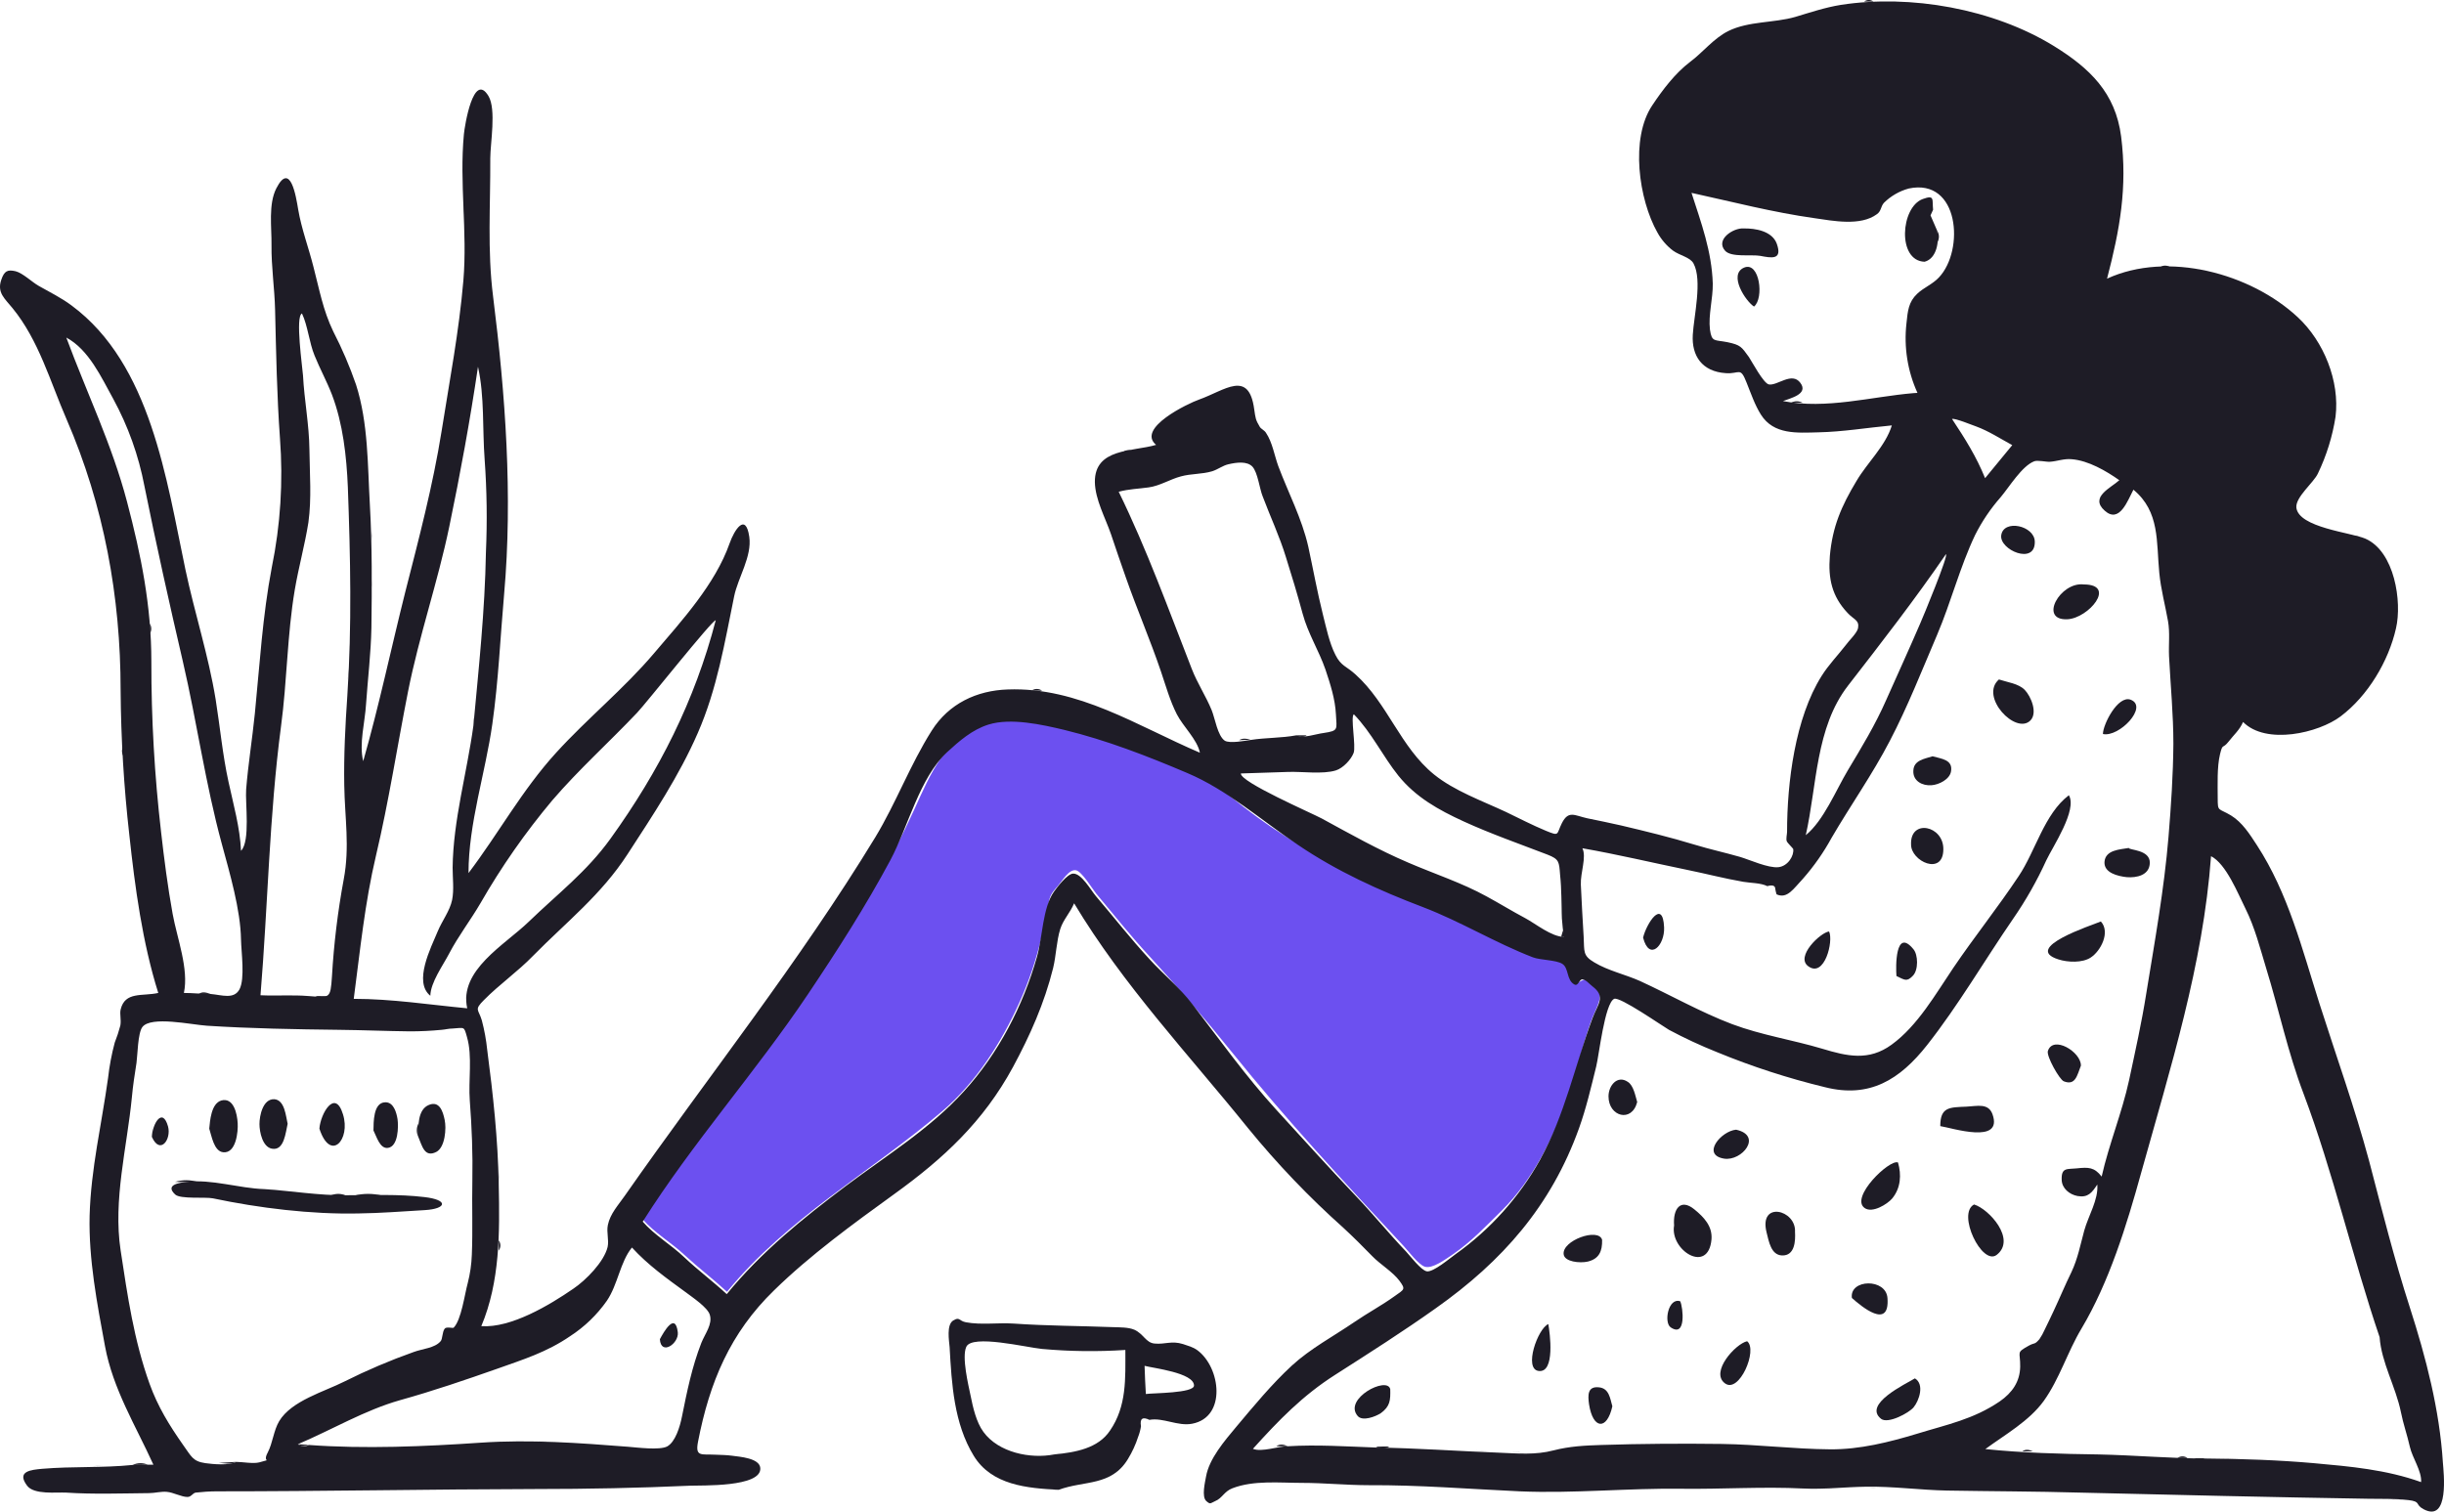 <svg width="333" height="206" viewBox="0 0 333 206" fill="none" xmlns="http://www.w3.org/2000/svg">
<g clip-path="url(#clip0)">
<path fill-rule="evenodd" clip-rule="evenodd" d="M87.571 166.174C89.141 167.989 91.48 169.35 93.26 171.026C95.145 172.771 97.169 174.307 99.054 176.052C107.292 165.965 118.601 159.787 128.375 151.445C133.017 147.466 136.438 142.091 138.916 136.576C140.185 133.758 141.178 130.825 141.883 127.815C142.232 126.454 142.546 125.093 142.755 123.732C143.035 122.056 143.105 121.917 144.221 120.625C144.71 120.067 145.653 118.427 146.595 118.601C147.398 118.741 148.864 121.184 149.353 121.777C151.761 124.674 154.135 127.641 156.683 130.398C160.592 134.657 164.152 138.81 167.782 143.313C175.182 152.527 183.21 161.183 191.274 169.839C191.867 170.467 193.263 172.352 194.136 172.631C195.183 172.945 196.893 171.654 197.94 170.956C200.488 169.211 202.478 167.082 204.642 164.953C208.866 160.764 211.763 154.9 213.683 149.316C214.834 145.965 215.602 142.51 216.789 139.159C217.278 137.763 218.43 136.053 217.836 134.866C217.662 134.517 216.58 133.54 216.196 133.47C215.742 133.4 214.974 133.993 214.834 133.958C213.334 133.54 214.171 131.969 213.264 131.131C212.775 130.643 210.192 130.712 209.424 130.468C206.597 129.491 204.084 127.676 201.431 126.559C190.296 121.952 179.057 117.484 169.458 109.98C166.98 108.025 165.304 106.559 162.337 105.303C159.335 104.046 156.334 102.895 153.262 101.778C150.574 100.775 147.836 99.913 145.059 99.195C142.057 98.427 137.764 97.485 134.727 98.462C128.793 100.382 126.874 105.268 124.535 110.399C121.359 117.379 117.484 123.941 113.296 130.363C105.198 142.684 95.424 153.749 87.571 166.174Z" fill="#6C50F0"/>
<path fill-rule="evenodd" clip-rule="evenodd" d="M265.97 57.104C266.285 56.929 268.833 57.976 269.251 58.116C270.962 58.744 272.567 59.791 274.173 60.664C272.951 62.165 271.695 63.666 270.473 65.166C269.286 62.234 267.751 59.791 265.97 57.104ZM265.133 75.533C265.552 75.567 262.026 84.084 261.607 85.026C260.106 88.517 258.536 91.937 257 95.392C255.534 98.743 253.649 101.85 251.764 104.991C250.158 107.678 248.483 111.832 246.04 113.821C247.575 107.015 247.366 99.162 251.799 93.438C256.372 87.539 260.874 81.745 265.133 75.533ZM87.571 166.49C94.412 155.67 102.964 146.107 110.084 135.496C114.064 129.563 117.938 123.525 121.324 117.207C123.767 112.6 125.268 106.038 129.038 102.513C130.713 100.977 132.459 99.441 134.692 98.743C137.729 97.801 141.953 98.743 145.024 99.476C150.749 100.872 156.334 103.036 161.744 105.34C167.224 107.644 171.901 111.832 176.858 115.148C182.163 118.743 187.923 121.361 193.891 123.629C199.092 125.619 203.7 128.481 208.866 130.47C209.878 130.854 212.007 130.819 212.845 131.343C213.787 131.901 213.403 133.577 214.52 134.17C215.044 134.449 215.184 133.437 215.602 133.472C216.091 133.507 216.51 134.065 216.964 134.414C218.849 135.845 217.697 136.823 216.964 138.812C214.555 145.304 213.229 151.901 209.843 158.044C207.01 163.14 203.074 167.54 198.324 170.923C197.591 171.447 195.288 173.401 194.415 173.262C193.647 173.157 192.111 171.133 191.588 170.574C189.214 168.096 187.05 165.408 184.676 162.93C181.011 159.091 177.486 155.147 173.926 151.273C169.807 146.77 166.142 141.639 162.442 136.823C160.732 134.589 158.533 132.809 156.648 130.749C154.1 127.992 151.761 124.99 149.318 122.128C148.585 121.256 147.363 119.022 146.211 119.057C145.408 119.092 144.012 120.942 143.593 121.535C142.057 123.734 142.057 127.678 141.289 130.4C139.405 137.067 136.019 143.594 131.342 148.725C126.699 153.855 120.765 157.485 115.285 161.604C109.351 166.072 103.732 170.609 99.019 176.368C97.135 174.623 95.11 173.122 93.225 171.342C91.48 169.667 89.141 168.305 87.571 166.49ZM175.462 197.101C174.135 197.101 171.901 197.938 170.714 197.45C174.24 193.54 177.486 190.19 181.919 187.363C186.561 184.396 191.169 181.464 195.637 178.288C204.677 171.9 211.344 164.361 215.149 153.751C216.126 151.028 216.789 148.166 217.487 145.339C217.871 143.838 218.639 136.753 219.931 136.125C220.699 135.776 226.493 139.824 227.4 140.348C229.518 141.48 231.697 142.493 233.928 143.384C238.708 145.354 243.632 146.952 248.657 148.166C254.731 149.702 258.85 147.154 262.585 142.407C266.843 136.997 270.368 130.924 274.278 125.235C276.025 122.71 277.543 120.036 278.815 117.242C279.688 115.392 283.074 110.366 281.887 108.377C278.536 110.924 277.349 115.985 275.046 119.406C272.218 123.664 269.007 127.678 266.145 131.901C263.736 135.461 261.293 139.789 257.733 142.372C254.626 144.641 251.659 143.943 248.308 142.931C244.225 141.709 240.036 141.081 236.022 139.58C231.694 137.94 227.61 135.601 223.421 133.681C221.466 132.809 219.093 132.285 217.243 131.168C215.637 130.226 215.882 129.702 215.777 127.678C215.637 125.305 215.498 122.931 215.393 120.558C215.323 118.952 216.196 116.788 215.602 115.602C220.384 116.439 225.062 117.556 229.809 118.533C232.392 119.057 234.905 119.72 237.523 120.174C238.535 120.348 239.896 120.313 240.804 120.767C241.502 120.558 241.886 120.697 241.886 121.151C241.927 121.399 241.986 121.644 242.06 121.884C243.526 122.547 244.364 121.116 245.656 119.755C247.161 118.043 248.472 116.171 249.565 114.17C252.148 109.738 255.115 105.549 257.488 100.977C259.932 96.3 261.887 91.309 263.946 86.492C265.831 82.059 267.052 77.243 269.112 72.915C270.05 71.051 271.223 69.315 272.602 67.749C273.754 66.388 275.499 63.491 277.175 62.863C277.629 62.688 278.815 62.967 279.304 62.932C280.316 62.863 281.224 62.479 282.271 62.584C284.54 62.758 286.983 64.189 288.763 65.445C287.612 66.493 284.68 67.749 286.774 69.599C288.798 71.414 289.915 68.168 290.683 66.737C294.313 69.739 293.79 73.857 294.209 78.081C294.418 80.279 295.011 82.478 295.395 84.642C295.675 86.213 295.465 87.819 295.535 89.424C295.744 93.473 296.128 97.382 296.128 101.361C296.093 105.654 295.814 109.773 295.465 114.031C294.872 121.186 293.58 128.341 292.428 135.427C291.8 139.406 290.928 143.28 290.09 147.224C289.112 151.691 287.367 155.88 286.355 160.347C285.343 159.056 284.575 159.056 282.934 159.231C281.678 159.37 280.84 159.056 280.91 160.801C280.945 161.953 281.957 162.791 283.074 163C284.505 163.244 285.029 162.546 285.762 161.429C285.936 163.489 284.54 165.688 283.981 167.712C283.458 169.632 283.109 171.516 282.236 173.366C281.364 175.146 280.631 176.926 279.793 178.707C279.409 179.509 279.025 180.347 278.606 181.185C278.404 181.649 278.158 182.093 277.873 182.511C277.175 183.314 277.28 182.93 276.442 183.384C274.627 184.396 275.29 184.151 275.255 186.246C275.22 188.305 274.173 189.806 272.463 190.992C268.868 193.436 265.307 194.134 261.223 195.39C257.419 196.542 253.405 197.554 249.356 197.519C244.399 197.484 239.547 196.856 234.591 196.786C229.146 196.717 223.631 196.752 218.185 196.926C215.951 196.996 213.857 197.101 211.693 197.659C209.18 198.322 206.736 198.078 204.154 197.973C198.639 197.764 192.914 197.345 187.469 197.275C183.56 197.135 179.406 196.856 175.462 197.101ZM32.176 199.23C31.199 199.753 29 199.544 27.988 199.404C26.242 199.16 26.068 198.462 24.951 196.926C23.066 194.238 21.495 191.691 20.378 188.584C18.249 182.651 17.377 176.612 16.434 170.4C15.387 163.524 17.307 156.368 17.97 149.527C18.11 147.957 18.354 146.421 18.598 144.85C18.738 143.908 18.773 140.767 19.401 139.964C20.588 138.428 26.068 139.65 28.197 139.789C34.201 140.173 40.239 140.278 46.243 140.348C49.454 140.383 52.666 140.522 55.842 140.557C57.308 140.557 58.704 140.488 60.17 140.348C60.659 140.313 61.147 140.173 61.636 140.173C63.312 140.069 63.207 139.824 63.626 141.325C64.394 143.943 63.8 147.259 64.01 149.981C64.289 153.611 64.428 157.276 64.359 160.906C64.289 164.257 64.428 167.607 64.289 170.993C64.243 172.301 64.055 173.6 63.73 174.867C63.312 176.368 62.858 179.893 61.811 180.94C61.706 181.045 60.798 180.766 60.589 181.08C60.24 181.534 60.31 182.511 60.031 182.79C59.228 183.733 57.587 183.802 56.365 184.256C53.144 185.399 49.997 186.739 46.941 188.27C44.184 189.666 39.716 190.888 38.04 193.68C37.272 194.971 37.168 196.647 36.47 197.973C35.667 199.474 37.272 198.706 35.318 199.299C34.48 199.509 33.049 199.23 32.176 199.23ZM324.227 182.232C324.471 185.687 326.426 189.003 327.124 192.424C327.438 194.029 327.997 195.6 328.346 197.17C328.695 198.706 329.986 200.486 329.882 201.987C325.1 200.277 320.248 199.858 315.256 199.404C310.509 198.985 305.518 198.811 300.806 198.776C296.024 198.776 290.893 198.322 285.971 198.217C280.805 198.148 275.569 198.008 270.508 197.484C273.161 195.53 276.477 193.68 278.466 190.923C280.596 187.956 281.713 184.221 283.597 181.08C287.367 174.762 289.776 166.944 291.73 159.859C295.71 145.548 300.177 131.517 301.259 116.683C303.319 117.731 304.924 121.779 305.937 123.804C307.228 126.387 307.926 129.179 308.764 131.936C310.509 137.591 311.731 143.454 313.86 149.039C317.909 159.789 320.527 171.342 324.227 182.232ZM64.498 98.918C63.626 105.305 61.741 111.797 61.671 118.254C61.671 119.685 61.88 121.256 61.601 122.652C61.287 124.153 60.24 125.479 59.647 126.91C58.704 129.179 56.296 133.821 58.634 135.706C58.669 133.891 60.345 131.587 61.182 129.982C62.439 127.573 64.114 125.409 65.476 123.071C68.314 118.126 71.585 113.443 75.249 109.075C78.844 104.886 82.998 101.152 86.803 97.138C87.954 95.951 97.135 84.363 97.519 84.538C94.656 95.532 89.805 105.096 83.172 114.31C79.926 118.813 76.017 121.779 72.038 125.619C68.757 128.795 62.509 132.215 63.661 137.416C58.495 136.927 53.398 136.125 48.198 136.125C49.07 129.528 49.699 123.071 51.234 116.579C52.98 109.214 54.132 101.64 55.597 94.241C57.098 86.667 59.647 79.337 61.217 71.763C62.718 64.538 64.045 57.313 65.127 49.983C66.034 54.032 65.72 58.5 66.034 62.618C66.337 66.823 66.395 71.042 66.209 75.253C66.069 83.246 65.231 91.03 64.498 98.918ZM42.159 61.257C42.124 57.871 41.461 54.556 41.286 51.17C41.217 50.123 40.204 43.073 41.147 42.724C41.95 44.434 42.124 46.668 42.857 48.448C43.59 50.263 44.533 51.973 45.231 53.788C46.732 57.732 47.22 62.2 47.395 66.388C47.744 75.882 47.953 85.305 47.325 94.799C47.046 98.848 46.836 102.932 46.906 107.015C46.976 111.483 47.674 115.392 46.836 119.825C46.024 124.196 45.488 128.614 45.231 133.053C45.021 136.194 44.952 135.95 41.985 135.741C39.821 135.566 37.656 135.741 35.492 135.636C36.505 123.42 36.679 111.204 38.285 99.022C39.122 92.81 39.122 86.527 40.169 80.349C40.693 77.278 41.531 74.276 42.02 71.205C42.473 67.889 42.194 64.573 42.159 61.257ZM260.7 53.578C254.94 54.067 248.832 55.812 242.933 54.66C243.91 54.276 246.458 53.718 245.307 52.182C244.155 50.612 242.165 52.601 241.013 52.392C240.28 52.252 238.71 49.285 238.291 48.657C237.278 47.261 237.174 47.017 235.359 46.633C233.613 46.284 233.229 46.668 232.985 44.922C232.741 42.933 233.404 40.699 233.369 38.64C233.229 34.242 231.798 30.403 230.472 26.284C236.057 27.506 241.537 28.937 247.261 29.739C249.705 30.089 253.509 30.856 255.743 29.181C256.337 28.762 256.232 28.169 256.686 27.645C257.628 26.714 258.794 26.041 260.071 25.691C266.983 24.225 267.681 34.102 264.19 37.802C263.318 38.745 262.096 39.198 261.223 40.036C260.037 41.153 259.932 42.374 259.757 44.085C259.393 47.315 259.911 50.584 261.258 53.544L260.7 53.578ZM176.648 100.209C174.589 100.593 172.46 100.523 170.435 100.837C169.702 100.942 167.538 101.361 166.875 100.942C165.898 100.279 165.549 97.906 165.095 96.789C164.292 94.834 163.14 93.124 162.372 91.134C159.196 83.002 156.264 74.869 152.424 67.016C153.89 66.632 155.007 66.632 156.508 66.423C158.044 66.213 159.44 65.306 160.906 64.922C162.302 64.538 163.768 64.643 165.165 64.224C165.932 63.98 166.596 63.456 167.329 63.282C168.515 63.002 169.912 62.828 170.645 63.596C171.378 64.398 171.622 66.632 172.041 67.644C173.088 70.437 174.345 73.089 175.217 75.951C176.02 78.499 176.788 81.047 177.486 83.63C178.219 86.353 179.685 88.621 180.593 91.239C181.256 93.228 181.919 95.253 182.024 97.382C182.128 99.441 182.408 99.581 180.348 99.895C179.231 100.035 177.626 100.663 176.648 100.209ZM42.089 196.926C41.853 197.048 41.589 197.102 41.324 197.084C41.059 197.065 40.805 196.975 40.588 196.821C45.196 194.867 49.699 192.179 54.516 190.818C59.018 189.561 63.416 188.061 67.779 186.525C71.305 185.268 74.481 184.291 77.692 182.092C79.649 180.821 81.344 179.186 82.684 177.276C84.185 175.077 84.499 171.97 86.105 170.016C88.269 172.389 90.817 174.204 93.4 176.089C94.272 176.752 96.436 178.183 96.716 179.195C97.1 180.487 96.087 181.708 95.564 183C94.272 186.315 93.609 189.631 92.911 193.087C92.632 194.483 92.004 196.542 90.887 197.135C89.839 197.659 86.873 197.275 85.581 197.17C78.879 196.647 72.282 196.158 65.511 196.612C57.866 197.135 49.699 197.484 42.089 196.926ZM28.686 135.461C27.464 135.461 26.277 135.322 25.056 135.322C25.754 132.041 24.113 127.818 23.52 124.537C22.857 120.872 22.368 117.102 21.949 113.403C21.053 105.687 20.61 97.925 20.623 90.157C20.623 82.583 19.227 75.672 17.307 68.377C15.247 60.559 11.827 53.544 9.034 46.004C12.106 47.645 13.816 51.449 15.422 54.346C17.452 58.068 18.888 62.084 19.68 66.248C21.286 74.206 23.066 82.199 24.916 90.157C26.836 98.429 27.988 106.806 30.222 115.008C31.304 119.022 32.77 123.943 32.839 128.062C32.874 129.772 33.398 133.367 32.63 134.833C31.862 136.229 30.256 135.601 28.686 135.461ZM212.81 125.165C212.88 126.003 212.95 126.84 213.089 127.678C211.414 127.678 209.25 125.898 207.819 125.13C206.038 124.188 204.293 123.106 202.548 122.163C199.197 120.313 195.427 119.092 191.867 117.556C187.783 115.811 184.013 113.682 180.104 111.553C178.743 110.82 168.934 106.562 169.074 105.41C171.238 105.34 173.367 105.27 175.531 105.2C177.381 105.131 180.244 105.549 182.024 104.991C183.001 104.677 184.083 103.525 184.432 102.617C184.781 101.71 183.978 97.626 184.467 97.347C186.876 99.825 188.411 103.071 190.541 105.724C192.914 108.656 195.986 110.366 199.406 111.937C203.141 113.647 207.051 115.008 210.855 116.474C212.461 117.102 212.426 117.451 212.566 119.231C212.775 121.186 212.74 123.175 212.81 125.165ZM18.075 199.648C14.026 200.067 9.837 199.823 5.753 200.172C4.252 200.312 2.193 200.486 3.694 202.476C4.636 203.732 7.673 203.348 9.034 203.418C12.699 203.662 16.609 203.523 20.308 203.488C21.076 203.488 21.949 203.244 22.717 203.313C23.625 203.383 24.707 204.011 25.544 204.011C26.068 204.011 26.242 203.488 26.661 203.418C27.611 203.308 28.567 203.249 29.523 203.244C44.114 203.244 58.495 202.964 73.05 202.929C79.996 202.929 87.082 202.79 94.028 202.476C95.494 202.406 103.801 202.72 103.592 200.067C103.487 198.706 100.765 198.532 99.752 198.392C99.019 198.287 98.252 198.287 97.519 198.252C95.564 198.148 94.691 198.601 95.11 196.472C96.681 188.375 99.473 181.673 105.477 175.844C110.364 171.063 116.263 166.77 121.812 162.756C128.549 157.904 133.994 152.843 138.008 145.444C140.347 141.116 142.302 136.718 143.489 131.936C143.907 130.226 143.942 128.271 144.466 126.596C144.885 125.305 145.792 124.432 146.351 123.106C153.053 134.275 161.918 143.664 170.051 153.751C174.015 158.611 178.357 163.151 183.036 167.328C184.397 168.585 185.689 169.876 186.98 171.202C188.062 172.319 189.773 173.331 190.68 174.553C191.553 175.74 191.343 175.705 190.017 176.647C188.272 177.904 186.317 178.951 184.537 180.172C181.675 182.127 178.568 183.768 176.02 186.106C173.263 188.654 170.854 191.586 168.446 194.448C166.84 196.368 164.746 198.811 164.327 201.219C164.187 202.022 163.699 203.976 164.362 204.57C164.92 205.058 164.885 204.884 165.583 204.57C166.526 204.186 166.805 203.243 167.922 202.825C170.819 201.708 174.345 202.092 177.381 202.092C180.418 202.092 183.455 202.406 186.492 202.406C193.403 202.371 200.174 202.929 207.086 203.244C214.416 203.558 221.85 202.79 229.18 202.894C234.591 202.964 240.176 202.58 245.725 202.86C248.588 202.999 251.415 202.65 254.207 202.615C257.872 202.545 261.607 203.069 265.307 203.139C271.381 203.244 277.349 203.244 283.423 203.418C296.547 203.732 309.567 204.046 322.691 204.256C324.436 204.291 326.356 204.221 328.101 204.43C329.951 204.64 328.974 205.024 330.231 205.687C333.756 207.537 332.953 200.696 332.849 199.334C332.395 192.109 330.545 185.024 328.346 178.183C326.251 171.691 324.541 164.885 322.796 158.218C320.841 150.958 318.328 143.978 316.024 136.753C313.686 129.388 311.766 121.71 307.507 115.183C306.53 113.682 305.518 112.076 303.982 111.134C302.237 110.087 302.167 110.68 302.167 108.76C302.167 106.945 302.062 104.537 302.481 102.792C302.865 101.221 302.795 102.164 303.668 101.047C304.366 100.139 305.134 99.511 305.623 98.394C308.764 101.57 315.92 99.895 318.921 97.626C322.621 94.834 325.449 90.122 326.461 85.62C327.299 82.025 326.286 75.149 322.272 73.403C320.318 72.566 313.197 71.903 312.883 69.18C312.743 67.749 315.256 65.76 315.815 64.538C316.993 62.087 317.805 59.477 318.223 56.789C318.817 51.938 316.618 46.528 313.092 43.247C306.67 37.244 295.36 34.172 287.088 37.977C288.833 31.31 289.88 25.551 289.008 18.605C288.24 12.637 284.714 9.286 279.863 6.285C271.59 1.189 260.316 -0.801 250.822 0.665C248.657 1.014 246.598 1.712 244.609 2.306C241.711 3.143 238.256 2.864 235.498 4.225C233.509 5.203 232.008 7.157 230.263 8.449C228.238 9.984 226.528 12.253 225.131 14.347C222.095 18.85 223.282 27.192 225.83 31.694C226.352 32.644 227.065 33.476 227.924 34.137C228.866 34.835 230.297 35.045 230.751 35.917C231.973 38.186 230.786 43.142 230.646 45.62C230.472 48.483 231.903 50.647 235.149 50.856C237.034 50.996 237.104 49.914 237.977 52.147C238.57 53.613 239.093 55.184 239.931 56.51C241.676 59.268 244.853 58.988 247.75 58.919C251.101 58.849 254.417 58.29 257.768 57.976C256.895 60.803 254.452 63.002 252.951 65.55C250.891 68.971 249.67 71.798 249.321 75.777C249.076 78.848 249.6 81.257 251.729 83.525C252.602 84.468 253.37 84.503 253.16 85.62C253.021 86.283 251.869 87.365 251.485 87.923C250.403 89.319 249.146 90.611 248.204 92.112C244.574 97.871 243.492 106.666 243.492 113.368C243.492 113.682 243.317 114.345 243.457 114.659C243.561 114.903 244.329 115.636 244.329 115.706C244.469 116.579 243.631 118.045 242.305 118.184C240.909 118.324 238.395 117.172 237.104 116.788C235.045 116.195 232.95 115.741 230.891 115.113C227.575 114.101 224.259 113.298 220.873 112.495C219.337 112.146 217.801 111.832 216.266 111.518C214.52 111.134 213.718 110.401 212.81 112.181C212.042 113.717 212.531 113.996 210.646 113.228C208.796 112.46 206.981 111.518 205.166 110.645C201.954 109.144 198.15 107.783 195.392 105.549C190.785 101.815 189.075 95.846 184.676 91.902C183.455 90.785 182.722 90.785 181.954 89.249C181.116 87.609 180.697 85.515 180.244 83.735C179.476 80.663 178.917 77.557 178.254 74.486C177.381 70.646 175.531 67.156 174.17 63.526C173.646 62.095 173.367 60.28 172.495 58.988C172.285 58.639 171.831 58.465 171.657 58.186C171.064 57.208 171.064 56.964 170.889 55.777C170.156 50.332 166.91 53.194 163.384 54.451C161.883 54.975 154.798 58.36 157.52 60.629C154.309 61.571 149.143 61.048 149.178 65.69C149.213 68.063 150.609 70.576 151.377 72.81C152.04 74.765 152.703 76.754 153.402 78.709C154.902 83.002 156.718 87.19 158.184 91.518C158.847 93.473 159.405 95.497 160.348 97.347C161.185 98.988 163.14 100.803 163.489 102.583C154.902 98.918 146.944 93.612 137.31 93.962C133.087 94.101 129.282 95.881 126.944 99.581C124.011 104.223 122.092 109.424 119.264 114.101C108.898 131.133 96.541 146.63 85.127 162.965C84.255 164.222 83.138 165.408 82.823 166.944C82.614 167.956 82.998 168.969 82.789 169.946C82.3 171.97 79.822 174.483 78.111 175.635C74.865 177.869 69.629 181.01 65.58 180.731C68.129 174.658 68.094 167.991 67.954 161.464C67.849 155.286 67.186 149.178 66.383 143.07C66.244 141.715 65.999 140.373 65.65 139.056C65.196 137.521 64.568 137.66 65.929 136.299C68.024 134.17 70.537 132.425 72.631 130.261C77.204 125.619 81.916 121.954 85.511 116.404C88.932 111.134 92.562 105.689 95.075 99.895C97.693 93.927 98.74 87.574 100.032 81.257C100.555 78.709 102.475 75.847 102.091 73.159C101.602 69.773 100.032 72.252 99.403 74.067C97.449 79.616 92.911 84.573 89.106 89.04C85.022 93.857 80.031 97.906 75.773 102.583C71.13 107.678 67.954 113.542 63.835 118.987C63.835 112.216 66.139 105.34 67.081 98.673C67.919 92.775 68.163 86.876 68.687 80.978C69.874 67.54 68.862 53.753 67.186 40.42C66.383 34.102 66.837 27.925 66.802 21.572C66.802 19.548 67.64 14.906 66.558 13.091C64.498 9.67 63.312 17.174 63.207 18.291C62.579 24.958 63.696 31.555 63.137 38.221C62.544 45.167 61.252 51.903 60.17 58.744C58.983 66.178 57.064 73.438 55.214 80.698C53.294 88.342 51.653 96.16 49.489 103.734C48.896 101.361 49.733 98.429 49.873 95.986C50.117 92.496 50.536 89.04 50.606 85.55C50.676 80 50.711 74.346 50.397 68.831C50.083 63.386 50.187 57.662 48.512 52.427C47.65 49.936 46.612 47.51 45.405 45.167C44.009 42.27 43.52 39.477 42.718 36.406C42.054 33.753 41.077 31.206 40.623 28.518C40.344 26.843 39.576 21.921 37.656 25.656C36.539 27.82 37.028 31.031 36.993 33.37C36.958 36.371 37.412 39.268 37.482 42.235C37.621 48.064 37.726 53.893 38.145 59.721C38.594 65.62 38.218 71.553 37.028 77.347C35.772 83.944 35.388 90.541 34.724 97.242C34.375 100.698 33.817 104.118 33.538 107.574C33.398 109.389 34.131 114.659 32.839 115.951C32.7 112.774 31.792 109.598 31.129 106.527C30.326 102.862 29.977 99.022 29.384 95.323C28.407 89.319 26.522 83.56 25.265 77.627C22.682 65.376 20.553 49.634 9.767 41.642C8.371 40.594 6.8 39.827 5.264 38.954C4.392 38.465 3.1 37.209 2.123 36.965C1.041 36.72 0.587 36.895 0.168 38.151C-0.425 39.896 0.657 40.699 1.704 41.991C5.299 46.388 6.835 52.008 9.069 57.139C14.165 68.901 16.434 81.326 16.434 94.066C16.48 100.656 16.877 107.239 17.621 113.787C18.389 120.907 19.401 128.446 21.565 135.322C19.401 135.81 17.027 135.078 16.434 137.591C16.294 138.219 16.539 138.952 16.399 139.755C16.191 140.549 15.934 141.33 15.631 142.093C15.208 143.673 14.905 145.284 14.724 146.91C13.851 153.227 12.385 159.265 12.21 165.688C12.071 171.621 13.223 177.625 14.305 183.453C15.387 189.317 18.494 194.308 20.902 199.614C20.169 199.614 19.122 199.614 18.075 199.648Z" fill="#1E1C26"/>
<path fill-rule="evenodd" clip-rule="evenodd" d="M155.95 186.14C157.101 186.454 162.686 187.082 162.686 188.827C162.686 189.874 157.101 189.839 156.124 189.979C156.054 188.723 155.984 187.431 155.95 186.14ZM143.628 198.216C140.417 198.845 136.054 197.972 133.994 195.145C133.017 193.818 132.563 191.794 132.249 190.223C131.935 188.723 131.027 184.953 131.656 183.557C132.424 181.812 139.823 183.627 141.953 183.836C145.736 184.179 149.541 184.226 153.332 183.976C153.332 187.85 153.541 191.62 151.237 194.97C149.632 197.379 146.56 197.937 143.628 198.216ZM144.256 203.033C147.747 201.741 151.412 202.579 153.681 198.845C154.265 197.891 154.734 196.872 155.077 195.808C155.258 195.347 155.387 194.867 155.461 194.377C155.286 193.33 155.67 193.051 156.613 193.504C158.463 193.155 160.487 194.412 162.442 194.028C167.154 193.12 166.316 186.349 163.14 184.011C162.512 183.557 161.883 183.417 161.185 183.173C159.615 182.684 158.742 183.243 157.311 183.103C156.124 182.998 155.81 181.777 154.553 181.218C153.716 180.869 152.599 180.904 151.726 180.869C147.188 180.695 142.651 180.695 138.113 180.381C135.984 180.241 133.68 180.59 131.621 180.206C130.643 180.032 130.783 179.403 129.875 179.962C128.933 180.555 129.317 182.719 129.387 183.592C129.666 188.618 129.98 193.993 132.668 198.391C135.111 202.405 139.963 202.823 144.256 203.033Z" fill="#1E1C26"/>
<path fill-rule="evenodd" clip-rule="evenodd" d="M328.695 204.393C327.578 204.393 326.461 204.358 325.344 204.358C326.461 204.393 327.578 204.393 328.695 204.393Z" fill="#1E1C26"/>
<path fill-rule="evenodd" clip-rule="evenodd" d="M67.954 159.333C67.989 160.031 68.024 160.764 68.059 161.462C68.059 160.764 68.024 160.031 67.954 159.333Z" fill="#1E1C26"/>
<path fill-rule="evenodd" clip-rule="evenodd" d="M18.075 199.647C18.773 199.647 19.471 199.647 20.134 199.612C19.808 199.471 19.456 199.401 19.101 199.407C18.745 199.413 18.396 199.495 18.075 199.647Z" fill="#1E1C26"/>
<path fill-rule="evenodd" clip-rule="evenodd" d="M79.403 202.788C78.914 202.788 78.425 202.788 77.937 202.753C78.391 202.753 78.914 202.753 79.403 202.788Z" fill="#1E1C26"/>
<path fill-rule="evenodd" clip-rule="evenodd" d="M16.992 106.036C16.992 105.513 16.957 104.954 16.957 104.431C16.957 104.989 16.957 105.513 16.992 106.036Z" fill="#1E1C26"/>
<path fill-rule="evenodd" clip-rule="evenodd" d="M63.346 38.184C63.381 37.626 63.416 37.067 63.486 36.509C63.416 37.102 63.381 37.661 63.346 38.184Z" fill="#1E1C26"/>
<path fill-rule="evenodd" clip-rule="evenodd" d="M16.748 99.405C16.748 98.846 16.748 98.288 16.713 97.73C16.713 98.288 16.748 98.846 16.748 99.405Z" fill="#1E1C26"/>
<path fill-rule="evenodd" clip-rule="evenodd" d="M172.669 202.09C172.215 202.09 171.797 202.09 171.343 202.125C171.762 202.09 172.215 202.09 172.669 202.09Z" fill="#1E1C26"/>
<path fill-rule="evenodd" clip-rule="evenodd" d="M59.088 202.997C58.669 202.997 58.215 202.997 57.796 203.032C58.25 202.997 58.669 202.997 59.088 202.997Z" fill="#1E1C26"/>
<path fill-rule="evenodd" clip-rule="evenodd" d="M12.559 164.01L12.664 162.544L12.559 164.01Z" fill="#1E1C26"/>
<path fill-rule="evenodd" clip-rule="evenodd" d="M68.094 202.998C67.745 202.998 67.395 202.998 67.046 202.963C67.395 202.998 67.745 202.998 68.094 202.998Z" fill="#1E1C26"/>
<path fill-rule="evenodd" clip-rule="evenodd" d="M255.778 202.823C255.394 202.788 255.045 202.788 254.661 202.753C255.045 202.753 255.429 202.788 255.778 202.823Z" fill="#1E1C26"/>
<path fill-rule="evenodd" clip-rule="evenodd" d="M153.087 61.57C153.646 61.535 154.204 61.465 154.728 61.43C154.204 61.465 153.611 61.151 153.087 61.57Z" fill="#1E1C26"/>
<path fill-rule="evenodd" clip-rule="evenodd" d="M12.49 199.856C13.048 199.786 13.572 199.751 14.13 199.682C13.607 199.717 13.048 199.786 12.49 199.856Z" fill="#1E1C26"/>
<path fill-rule="evenodd" clip-rule="evenodd" d="M50.431 64.92C50.466 65.409 50.501 65.862 50.536 66.351C50.501 65.897 50.466 65.409 50.431 64.92Z" fill="#1E1C26"/>
<path fill-rule="evenodd" clip-rule="evenodd" d="M16.608 84.78L16.503 83.419C16.538 83.908 16.573 84.326 16.608 84.78Z" fill="#1E1C26"/>
<path fill-rule="evenodd" clip-rule="evenodd" d="M50.641 72.319C50.675 72.808 50.711 73.262 50.746 73.75C50.745 73.271 50.71 72.793 50.641 72.319Z" fill="#1E1C26"/>
<path fill-rule="evenodd" clip-rule="evenodd" d="M16.818 103.034V101.673C16.689 101.877 16.621 102.113 16.621 102.353C16.621 102.594 16.689 102.83 16.818 103.034Z" fill="#1E1C26"/>
<path fill-rule="evenodd" clip-rule="evenodd" d="M67.953 169.037V170.433C68.099 170.229 68.177 169.985 68.177 169.735C68.177 169.485 68.099 169.241 67.953 169.037Z" fill="#1E1C26"/>
<path fill-rule="evenodd" clip-rule="evenodd" d="M33.293 115.739C33.363 115.285 33.398 114.797 33.468 114.343C33.398 114.797 33.363 115.285 33.293 115.739Z" fill="#1E1C26"/>
<path fill-rule="evenodd" clip-rule="evenodd" d="M320.318 72.948C320.667 73.437 321.155 73.088 321.609 73.158C321.155 73.088 320.737 73.018 320.318 72.948Z" fill="#1E1C26"/>
<path fill-rule="evenodd" clip-rule="evenodd" d="M69.245 74.902C69.21 75.286 69.175 75.67 69.105 76.054C69.175 75.67 69.21 75.286 69.245 74.902Z" fill="#1E1C26"/>
<path fill-rule="evenodd" clip-rule="evenodd" d="M294.348 36.404C294.802 36.404 295.256 36.439 295.709 36.439C295.516 36.289 295.279 36.205 295.035 36.199C294.79 36.192 294.549 36.264 294.348 36.404Z" fill="#1E1C26"/>
<path fill-rule="evenodd" clip-rule="evenodd" d="M50.675 79.02C50.711 79.439 50.745 79.823 50.781 80.242C50.711 79.823 50.711 79.439 50.675 79.02Z" fill="#1E1C26"/>
<path fill-rule="evenodd" clip-rule="evenodd" d="M63.242 29.144C63.207 28.76 63.172 28.411 63.137 28.027C63.135 28.402 63.17 28.776 63.242 29.144Z" fill="#1E1C26"/>
<path fill-rule="evenodd" clip-rule="evenodd" d="M66.837 27.992C66.872 28.411 66.907 28.795 66.942 29.214C66.907 28.795 66.872 28.376 66.837 27.992Z" fill="#1E1C26"/>
<path fill-rule="evenodd" clip-rule="evenodd" d="M265.761 1.152C266.215 1.222 266.703 1.257 267.157 1.327C266.669 1.257 266.215 1.222 265.761 1.152Z" fill="#1E1C26"/>
<path fill-rule="evenodd" clip-rule="evenodd" d="M299.409 36.719C299.898 36.754 300.352 36.824 300.841 36.858C300.352 36.824 299.863 36.789 299.409 36.719Z" fill="#1E1C26"/>
<path fill-rule="evenodd" clip-rule="evenodd" d="M37.342 37.905C37.307 37.521 37.272 37.172 37.272 36.788C37.307 37.172 37.342 37.521 37.342 37.905Z" fill="#1E1C26"/>
<path fill-rule="evenodd" clip-rule="evenodd" d="M66.802 145.756C66.837 146.175 66.872 146.594 66.872 147.012C66.872 146.559 66.837 146.14 66.802 145.756Z" fill="#1E1C26"/>
<path fill-rule="evenodd" clip-rule="evenodd" d="M38.703 65.198C38.703 64.814 38.738 64.396 38.738 64.012C38.738 64.396 38.738 64.78 38.703 65.198Z" fill="#1E1C26"/>
<path fill-rule="evenodd" clip-rule="evenodd" d="M253.998 0.209H255.255C255.073 0.073 254.853 0 254.626 0C254.4 0 254.179 0.073 253.998 0.209Z" fill="#1E1C26"/>
<path fill-rule="evenodd" clip-rule="evenodd" d="M140.591 94.099C141.045 94.099 141.534 94.134 141.988 94.134C141.787 93.984 141.545 93.9 141.295 93.894C141.045 93.888 140.799 93.959 140.591 94.099Z" fill="#1E1C26"/>
<path fill-rule="evenodd" clip-rule="evenodd" d="M99.927 202.055C99.647 202.049 99.368 202.061 99.089 202.09C99.369 202.097 99.649 202.086 99.927 202.055Z" fill="#1E1C26"/>
<path fill-rule="evenodd" clip-rule="evenodd" d="M89.56 202.544C89.281 202.544 89.002 202.509 88.722 202.509C89.001 202.538 89.28 202.549 89.56 202.544Z" fill="#1E1C26"/>
<path fill-rule="evenodd" clip-rule="evenodd" d="M252.113 202.753C251.822 202.748 251.53 202.76 251.241 202.788C251.53 202.76 251.822 202.748 252.113 202.753Z" fill="#1E1C26"/>
<path fill-rule="evenodd" clip-rule="evenodd" d="M12.803 159.368C12.838 158.984 12.873 158.566 12.943 158.182C12.873 158.6 12.838 158.984 12.803 159.368Z" fill="#1E1C26"/>
<path fill-rule="evenodd" clip-rule="evenodd" d="M50.327 92.912C50.292 93.296 50.257 93.68 50.222 94.029C50.257 93.645 50.292 93.261 50.327 92.912Z" fill="#1E1C26"/>
<path fill-rule="evenodd" clip-rule="evenodd" d="M35.876 86.455C35.911 86.071 35.981 85.653 36.016 85.269C35.981 85.653 35.911 86.036 35.876 86.455Z" fill="#1E1C26"/>
<path fill-rule="evenodd" clip-rule="evenodd" d="M249.774 202.997H248.902C249.192 202.98 249.484 202.98 249.774 202.997Z" fill="#1E1C26"/>
<path fill-rule="evenodd" clip-rule="evenodd" d="M144.256 203.032C143.977 203.032 143.698 202.998 143.419 202.998C143.698 202.992 143.978 203.003 144.256 203.032Z" fill="#1E1C26"/>
<path fill-rule="evenodd" clip-rule="evenodd" d="M38.25 57.346C38.25 56.927 38.285 56.543 38.285 56.124C38.25 56.543 38.25 56.927 38.25 57.346Z" fill="#1E1C26"/>
<path fill-rule="evenodd" clip-rule="evenodd" d="M32.072 203.207C31.792 203.242 31.513 203.242 31.234 203.277C31.513 203.242 31.792 203.242 32.072 203.207Z" fill="#1E1C26"/>
<path fill-rule="evenodd" clip-rule="evenodd" d="M29.558 203.206C29.279 203.2 28.999 203.212 28.721 203.241C28.999 203.211 29.279 203.199 29.558 203.206Z" fill="#1E1C26"/>
<path fill-rule="evenodd" clip-rule="evenodd" d="M16.538 88.026C16.573 87.643 16.573 87.224 16.608 86.84C16.573 87.259 16.538 87.643 16.538 88.026Z" fill="#1E1C26"/>
<path fill-rule="evenodd" clip-rule="evenodd" d="M208.272 198.006C207.4 197.971 206.527 197.901 205.654 197.866C206.527 197.901 207.4 197.936 208.272 198.006Z" fill="#1E1C26"/>
<path fill-rule="evenodd" clip-rule="evenodd" d="M260.7 53.576C259.932 53.646 259.199 53.716 258.431 53.786C259.199 53.716 259.932 53.646 260.7 53.576Z" fill="#1E1C26"/>
<path fill-rule="evenodd" clip-rule="evenodd" d="M47.744 86.351C47.709 87.084 47.709 87.782 47.674 88.515C47.674 87.817 47.709 87.084 47.744 86.351Z" fill="#1E1C26"/>
<path fill-rule="evenodd" clip-rule="evenodd" d="M32.176 199.228C31.373 199.262 30.605 199.332 29.803 199.367C30.605 199.402 31.408 199.646 32.176 199.228Z" fill="#1E1C26"/>
<path fill-rule="evenodd" clip-rule="evenodd" d="M36.819 114.098C36.819 113.4 36.819 112.737 36.784 112.039C36.819 112.737 36.819 113.4 36.819 114.098Z" fill="#1E1C26"/>
<path fill-rule="evenodd" clip-rule="evenodd" d="M38.843 135.669C38.145 135.669 37.447 135.704 36.784 135.704C37.447 135.704 38.145 135.669 38.843 135.669Z" fill="#1E1C26"/>
<path fill-rule="evenodd" clip-rule="evenodd" d="M212.775 123.593C212.81 124.116 212.81 124.64 212.81 125.163C212.81 124.64 212.775 124.116 212.775 123.593Z" fill="#1E1C26"/>
<path fill-rule="evenodd" clip-rule="evenodd" d="M27.324 101.429C27.359 101.952 27.394 102.476 27.394 102.999C27.394 102.476 27.359 101.952 27.324 101.429Z" fill="#1E1C26"/>
<path fill-rule="evenodd" clip-rule="evenodd" d="M42.089 196.924C41.601 196.889 41.077 196.854 40.589 196.819C40.938 197.099 41.322 197.134 42.089 196.924Z" fill="#1E1C26"/>
<path fill-rule="evenodd" clip-rule="evenodd" d="M45.44 128.862L45.335 130.538L45.44 128.862Z" fill="#1E1C26"/>
<path fill-rule="evenodd" clip-rule="evenodd" d="M44.847 135.774L42.962 135.739C43.252 135.891 43.573 135.973 43.9 135.979C44.227 135.985 44.551 135.915 44.847 135.774Z" fill="#1E1C26"/>
<path fill-rule="evenodd" clip-rule="evenodd" d="M189.319 197.134C188.691 197.134 188.097 197.134 187.469 197.169C187.753 197.326 188.074 197.406 188.399 197.4C188.723 197.394 189.041 197.302 189.319 197.134Z" fill="#1E1C26"/>
<path fill-rule="evenodd" clip-rule="evenodd" d="M304.506 198.914C303.877 198.844 303.249 198.809 302.656 198.739C303.284 198.809 303.912 198.879 304.506 198.914Z" fill="#1E1C26"/>
<path fill-rule="evenodd" clip-rule="evenodd" d="M47.499 90.992L47.394 92.668C47.464 92.112 47.499 91.552 47.499 90.992Z" fill="#1E1C26"/>
<path fill-rule="evenodd" clip-rule="evenodd" d="M245.621 54.903C245.382 54.768 245.114 54.695 244.84 54.689C244.566 54.683 244.295 54.744 244.05 54.868C244.574 54.868 245.097 54.868 245.621 54.903Z" fill="#1E1C26"/>
<path fill-rule="evenodd" clip-rule="evenodd" d="M64.638 97.485C64.603 97.974 64.568 98.428 64.498 98.916C64.533 98.428 64.568 97.974 64.638 97.485Z" fill="#1E1C26"/>
<path fill-rule="evenodd" clip-rule="evenodd" d="M20.412 86.385C20.541 86.175 20.609 85.934 20.609 85.687C20.609 85.441 20.541 85.2 20.412 84.989V86.385Z" fill="#1E1C26"/>
<path fill-rule="evenodd" clip-rule="evenodd" d="M28.686 135.459C28.162 135.285 27.604 135.076 27.08 135.459H28.686Z" fill="#1E1C26"/>
<path fill-rule="evenodd" clip-rule="evenodd" d="M202.722 197.797C202.164 197.762 201.64 197.692 201.082 197.657C201.64 197.692 202.164 197.727 202.722 197.797Z" fill="#1E1C26"/>
<path fill-rule="evenodd" clip-rule="evenodd" d="M277 197.797C276.512 197.587 276.023 197.448 275.534 197.797H277Z" fill="#1E1C26"/>
<path fill-rule="evenodd" clip-rule="evenodd" d="M175.462 197.098C174.938 196.854 174.414 196.749 173.891 197.098H175.462Z" fill="#1E1C26"/>
<path fill-rule="evenodd" clip-rule="evenodd" d="M293.615 128.409C293.58 128.898 293.545 129.352 293.51 129.84C293.545 129.386 293.58 128.898 293.615 128.409Z" fill="#1E1C26"/>
<path fill-rule="evenodd" clip-rule="evenodd" d="M170.4 100.836C169.877 100.661 169.353 100.556 168.83 100.871C169.353 100.836 169.877 100.836 170.4 100.836Z" fill="#1E1C26"/>
<path fill-rule="evenodd" clip-rule="evenodd" d="M47.534 115.076C47.499 115.53 47.464 116.019 47.464 116.472C47.464 116.019 47.499 115.565 47.534 115.076Z" fill="#1E1C26"/>
<path fill-rule="evenodd" clip-rule="evenodd" d="M293.964 72.809C293.991 73.183 294.038 73.556 294.104 73.925C294.038 73.556 293.991 73.183 293.964 72.809Z" fill="#1E1C26"/>
<path fill-rule="evenodd" clip-rule="evenodd" d="M324.227 182.229C324.262 182.613 324.297 182.962 324.297 183.346C324.297 182.962 324.262 182.613 324.227 182.229Z" fill="#1E1C26"/>
<path fill-rule="evenodd" clip-rule="evenodd" d="M36.574 117.554L36.679 116.402C36.644 116.821 36.609 117.17 36.574 117.554Z" fill="#1E1C26"/>
<path fill-rule="evenodd" clip-rule="evenodd" d="M74.621 196.365H73.225C73.678 196.4 74.167 196.365 74.621 196.365Z" fill="#1E1C26"/>
<path fill-rule="evenodd" clip-rule="evenodd" d="M212.95 126.839C212.88 127.118 212.775 127.397 212.705 127.677C213.264 127.816 213.334 127.537 212.95 126.839Z" fill="#1E1C26"/>
<path fill-rule="evenodd" clip-rule="evenodd" d="M178.045 100.207H176.613C177.102 100.416 177.591 100.556 178.045 100.207Z" fill="#1E1C26"/>
<path fill-rule="evenodd" clip-rule="evenodd" d="M293.371 130.678C293.371 131.097 293.336 131.515 293.336 131.934C293.336 131.515 293.336 131.097 293.371 130.678Z" fill="#1E1C26"/>
<path fill-rule="evenodd" clip-rule="evenodd" d="M63.486 135.11C63.486 135.494 63.451 135.878 63.451 136.262C63.451 135.878 63.451 135.494 63.486 135.11Z" fill="#1E1C26"/>
<path fill-rule="evenodd" clip-rule="evenodd" d="M298.048 198.704C297.851 198.559 297.612 198.481 297.368 198.481C297.123 198.481 296.884 198.559 296.687 198.704H298.048Z" fill="#1E1C26"/>
<path fill-rule="evenodd" clip-rule="evenodd" d="M286.25 67.433C286.215 67.817 286.215 68.235 286.18 68.619C286.18 68.201 286.215 67.817 286.25 67.433Z" fill="#1E1C26"/>
<path fill-rule="evenodd" clip-rule="evenodd" d="M300.387 198.739H298.991C299.184 198.908 299.432 199.001 299.689 199.001C299.945 199.001 300.193 198.908 300.387 198.739Z" fill="#1E1C26"/>
<path fill-rule="evenodd" clip-rule="evenodd" d="M256.232 54.274C255.778 54.344 255.324 54.379 254.906 54.449C255.359 54.379 255.813 54.309 256.232 54.274Z" fill="#1E1C26"/>
<path fill-rule="evenodd" clip-rule="evenodd" d="M295.605 88.794C295.605 89.178 295.605 89.527 295.57 89.911C295.605 89.527 295.605 89.143 295.605 88.794Z" fill="#1E1C26"/>
<path fill-rule="evenodd" clip-rule="evenodd" d="M39.157 88.724C39.192 88.34 39.192 87.956 39.227 87.572C39.192 87.956 39.192 88.34 39.157 88.724Z" fill="#1E1C26"/>
<path fill-rule="evenodd" clip-rule="evenodd" d="M143.209 198.32C142.651 198.355 142.092 198.425 141.569 198.46C142.092 198.425 142.651 198.355 143.209 198.32Z" fill="#1E1C26"/>
<path fill-rule="evenodd" clip-rule="evenodd" d="M145.024 184.045H145.897C145.607 184.08 145.314 184.08 145.024 184.045Z" fill="#1E1C26"/>
<path fill-rule="evenodd" clip-rule="evenodd" d="M145.024 198.076C144.571 198.111 144.117 198.181 143.628 198.216C144.082 198.181 144.536 198.146 145.024 198.076Z" fill="#1E1C26"/>
<path fill-rule="evenodd" clip-rule="evenodd" d="M228.098 167.012C227.505 170.398 232.776 173.714 233.195 168.897C233.334 167.117 232.182 165.895 230.856 164.813C228.971 163.277 227.924 164.743 228.098 167.012Z" fill="#1E1C26"/>
<path fill-rule="evenodd" clip-rule="evenodd" d="M286.25 125.582C284.994 126.106 275.499 129.177 280.456 130.748C281.747 131.167 283.737 131.236 284.854 130.503C286.215 129.631 287.577 127.048 286.25 125.582Z" fill="#1E1C26"/>
<path fill-rule="evenodd" clip-rule="evenodd" d="M283.912 79.65C280.7 79.266 277.733 84.571 281.678 84.397C284.575 84.257 288.449 79.65 283.912 79.65Z" fill="#1E1C26"/>
<path fill-rule="evenodd" clip-rule="evenodd" d="M272.358 92.599C269.67 94.937 274.662 100.208 276.651 98.183C277.664 97.136 276.721 94.902 275.883 94.03C275.046 93.157 273.51 92.983 272.358 92.599Z" fill="#1E1C26"/>
<path fill-rule="evenodd" clip-rule="evenodd" d="M264.365 153.47C265.97 153.714 272.951 156.018 271.485 151.864C270.927 150.294 269.391 150.747 267.96 150.817C265.656 150.922 264.365 150.817 264.365 153.47Z" fill="#1E1C26"/>
<path fill-rule="evenodd" clip-rule="evenodd" d="M268.972 164.15C266.599 165.407 270.054 172.527 272.044 171.026C274.767 168.932 271.032 164.779 268.972 164.15Z" fill="#1E1C26"/>
<path fill-rule="evenodd" clip-rule="evenodd" d="M258.606 158.426C257.454 157.938 252.008 163.208 254.068 164.639C255.115 165.372 257.139 164.116 257.803 163.348C258.989 161.917 259.094 160.102 258.606 158.426Z" fill="#1E1C26"/>
<path fill-rule="evenodd" clip-rule="evenodd" d="M290.055 115.564C288.868 115.774 286.844 115.809 286.739 117.484C286.669 118.95 288.519 119.404 289.776 119.543C291.102 119.648 292.882 119.299 292.917 117.589C292.952 115.774 290.09 115.879 290.055 115.564Z" fill="#1E1C26"/>
<path fill-rule="evenodd" clip-rule="evenodd" d="M260.909 187.849C259.653 188.617 253.788 191.374 256.302 193.363C257.244 194.096 260.106 192.561 260.735 191.793C261.503 190.85 262.236 188.651 260.909 187.849Z" fill="#1E1C26"/>
<path fill-rule="evenodd" clip-rule="evenodd" d="M244.574 167.885C244.748 164.849 239.617 163.627 240.699 167.955C241.013 169.177 241.293 171.026 242.794 171.096C244.574 171.166 244.643 169.072 244.574 167.885Z" fill="#1E1C26"/>
<path fill-rule="evenodd" clip-rule="evenodd" d="M260.386 115.077C260.351 117.38 264.749 119.405 264.784 115.775C264.853 112.494 260.246 111.552 260.386 115.077Z" fill="#1E1C26"/>
<path fill-rule="evenodd" clip-rule="evenodd" d="M263.318 103.069C262.236 103.418 260.77 103.593 260.7 104.989C260.595 106.455 261.956 107.118 263.178 107.013C264.19 106.944 265.656 106.211 265.831 105.129C266.11 103.523 264.539 103.418 263.318 103.069Z" fill="#1E1C26"/>
<path fill-rule="evenodd" clip-rule="evenodd" d="M283.528 145.232C283.563 143.348 279.723 141.044 279.025 143.243C278.815 143.941 280.596 147.117 281.189 147.361C282.795 147.99 283.004 146.559 283.528 145.232Z" fill="#1E1C26"/>
<path fill-rule="evenodd" clip-rule="evenodd" d="M252.323 176.89C253.614 178.041 257.488 181.287 257.174 176.925C257 174.167 251.973 174.307 252.323 176.89Z" fill="#1E1C26"/>
<path fill-rule="evenodd" clip-rule="evenodd" d="M189.424 189.315C189.005 187.501 182.966 190.642 184.991 192.98C185.654 193.748 187.434 193.05 188.132 192.596C189.424 191.654 189.459 190.816 189.424 189.315Z" fill="#1E1C26"/>
<path fill-rule="evenodd" clip-rule="evenodd" d="M223.072 150.189C222.828 149.386 222.583 147.92 221.781 147.432C220.384 146.489 219.163 147.92 219.163 149.421C219.163 152.179 222.339 153.051 223.072 150.189Z" fill="#1E1C26"/>
<path fill-rule="evenodd" clip-rule="evenodd" d="M238.046 182.788C236.476 183.137 232.985 186.976 235.01 188.512C236.964 190.013 239.547 183.94 238.046 182.788Z" fill="#1E1C26"/>
<path fill-rule="evenodd" clip-rule="evenodd" d="M236.545 153.958C234.521 154.133 231.764 157.379 234.905 157.902C237.348 158.286 240.211 154.761 236.545 153.958Z" fill="#1E1C26"/>
<path fill-rule="evenodd" clip-rule="evenodd" d="M218.29 168.967C217.801 167.256 212.775 169.071 213.054 170.956C213.194 171.968 215.253 172.178 216.335 171.933C217.906 171.549 218.325 170.502 218.29 168.967Z" fill="#1E1C26"/>
<path fill-rule="evenodd" clip-rule="evenodd" d="M277.245 73.82C277.21 71.621 272.986 70.714 272.672 72.948C272.393 74.937 277.315 77.066 277.245 73.82Z" fill="#1E1C26"/>
<path fill-rule="evenodd" clip-rule="evenodd" d="M219.686 191.654C219.372 190.537 219.233 189.211 217.871 189.071C216.3 188.897 216.335 190.118 216.51 191.375C217.033 194.796 218.953 194.97 219.686 191.654Z" fill="#1E1C26"/>
<path fill-rule="evenodd" clip-rule="evenodd" d="M286.529 100.033C288.728 100.522 292.777 96.299 290.299 95.356C288.554 94.728 286.529 98.742 286.529 100.033Z" fill="#1E1C26"/>
<path fill-rule="evenodd" clip-rule="evenodd" d="M258.396 133.016C259.513 133.54 259.792 133.854 260.63 132.981C261.398 132.213 261.363 130.119 260.7 129.351C258.221 126.349 258.291 131.829 258.396 133.016Z" fill="#1E1C26"/>
<path fill-rule="evenodd" clip-rule="evenodd" d="M249.216 126.943C248.029 127.083 244.574 130.399 246.389 131.69C248.588 133.296 249.844 128.27 249.216 126.943Z" fill="#1E1C26"/>
<path fill-rule="evenodd" clip-rule="evenodd" d="M223.875 127.781C224.713 131.062 226.842 128.863 226.737 126.385C226.563 122.406 224.329 125.861 223.875 127.781Z" fill="#1E1C26"/>
<path fill-rule="evenodd" clip-rule="evenodd" d="M210.96 180.45C209.529 181.044 207.574 186.558 209.634 186.838C211.937 187.152 211.169 181.602 210.96 180.45Z" fill="#1E1C26"/>
<path fill-rule="evenodd" clip-rule="evenodd" d="M228.936 177.343C227.296 176.785 226.667 180.275 227.645 180.904C229.774 182.335 229.32 178.181 228.936 177.343Z" fill="#1E1C26"/>
<path fill-rule="evenodd" clip-rule="evenodd" d="M244.573 167.885C244.608 168.339 244.608 168.792 244.643 169.281C244.608 168.792 244.608 168.339 244.573 167.885Z" fill="#1E1C26"/>
<path fill-rule="evenodd" clip-rule="evenodd" d="M189.423 189.315C189.423 189.804 189.458 190.258 189.458 190.746C189.458 190.258 189.423 189.769 189.423 189.315Z" fill="#1E1C26"/>
<path fill-rule="evenodd" clip-rule="evenodd" d="M218.29 168.967C218.29 169.351 218.325 169.77 218.325 170.154C218.325 169.77 218.29 169.386 218.29 168.967Z" fill="#1E1C26"/>
<path fill-rule="evenodd" clip-rule="evenodd" d="M36.016 162.056C32.595 161.951 28.791 160.66 25.44 161.078C24.532 161.183 22.403 161.427 23.869 162.789C24.567 163.452 27.953 163.103 29 163.312C35.283 164.639 42.404 165.511 48.826 165.372C51.828 165.337 54.865 165.092 57.867 164.918C60.868 164.743 61.182 163.522 57.797 163.138C54.271 162.719 50.676 162.893 47.151 162.893C43.416 162.928 39.716 162.3 36.016 162.056Z" fill="#1E1C26"/>
<path fill-rule="evenodd" clip-rule="evenodd" d="M28.511 153.819C28.825 154.761 29.14 156.891 30.396 157.03C32.176 157.24 32.456 154.203 32.386 153.086C32.316 151.76 31.827 149.526 30.152 149.98C28.756 150.399 28.616 152.772 28.511 153.819Z" fill="#1E1C26"/>
<path fill-rule="evenodd" clip-rule="evenodd" d="M39.192 153.156C38.948 152.144 38.808 149.91 37.377 149.805C35.806 149.735 35.353 152.074 35.353 153.191C35.353 154.273 35.771 156.297 37.028 156.542C38.738 156.891 38.913 154.308 39.192 153.156Z" fill="#1E1C26"/>
<path fill-rule="evenodd" clip-rule="evenodd" d="M56.994 154.936C57.517 156.158 57.831 157.798 59.437 156.995C60.659 156.367 60.833 153.784 60.589 152.632C60.345 151.411 59.856 150.015 58.46 150.573C56.854 151.201 56.994 153.61 56.994 154.936Z" fill="#1E1C26"/>
<path fill-rule="evenodd" clip-rule="evenodd" d="M43.52 153.819C45.021 158.426 47.814 155.319 46.732 151.864C45.65 148.304 43.66 151.794 43.52 153.819Z" fill="#1E1C26"/>
<path fill-rule="evenodd" clip-rule="evenodd" d="M50.885 154.063C51.304 154.865 51.758 156.611 52.875 156.436C54.271 156.227 54.306 153.539 54.166 152.527C54.027 151.654 53.643 150.188 52.491 150.223C50.816 150.258 50.92 153.016 50.885 154.063Z" fill="#1E1C26"/>
<path fill-rule="evenodd" clip-rule="evenodd" d="M20.692 154.935C21.809 157.448 23.38 155.284 22.892 153.504C22.123 150.816 20.762 153.19 20.692 154.935Z" fill="#1E1C26"/>
<path fill-rule="evenodd" clip-rule="evenodd" d="M48.303 162.929H52.002C50.787 162.632 49.518 162.632 48.303 162.929Z" fill="#1E1C26"/>
<path fill-rule="evenodd" clip-rule="evenodd" d="M23.834 161.078C24.916 161.078 25.963 161.078 27.045 161.113C26.004 160.77 24.882 160.758 23.834 161.078Z" fill="#1E1C26"/>
<path fill-rule="evenodd" clip-rule="evenodd" d="M36.016 162.056C36.854 162.125 37.726 162.16 38.564 162.23C37.726 162.195 36.889 162.125 36.016 162.056Z" fill="#1E1C26"/>
<path fill-rule="evenodd" clip-rule="evenodd" d="M56.993 154.936C56.993 154.308 56.994 153.714 57.029 153.086C56.877 153.37 56.794 153.685 56.788 154.007C56.782 154.328 56.852 154.647 56.993 154.936Z" fill="#1E1C26"/>
<path fill-rule="evenodd" clip-rule="evenodd" d="M54.516 162.963C55.214 163.033 55.912 163.068 56.61 163.137C55.912 163.103 55.214 163.033 54.516 162.963Z" fill="#1E1C26"/>
<path fill-rule="evenodd" clip-rule="evenodd" d="M45.056 162.929H47.115C46.792 162.782 46.441 162.706 46.086 162.706C45.731 162.706 45.38 162.782 45.056 162.929Z" fill="#1E1C26"/>
<path fill-rule="evenodd" clip-rule="evenodd" d="M50.885 154.063C50.885 153.435 50.92 152.772 50.92 152.144C50.92 152.772 50.92 153.435 50.885 154.063Z" fill="#1E1C26"/>
<path fill-rule="evenodd" clip-rule="evenodd" d="M60.589 152.632V154.517C60.624 153.889 60.624 153.26 60.589 152.632Z" fill="#1E1C26"/>
<path fill-rule="evenodd" clip-rule="evenodd" d="M32.106 161.847C32.7 161.916 33.328 161.951 33.921 162.021C33.328 161.951 32.7 161.882 32.106 161.847Z" fill="#1E1C26"/>
<path fill-rule="evenodd" clip-rule="evenodd" d="M20.692 154.935C20.727 154.377 20.727 153.853 20.762 153.295C20.727 153.853 20.692 154.412 20.692 154.935Z" fill="#1E1C26"/>
<path fill-rule="evenodd" clip-rule="evenodd" d="M46.627 165.406C46.208 165.406 45.789 165.406 45.37 165.371C45.754 165.406 46.173 165.406 46.627 165.406Z" fill="#1E1C26"/>
<path fill-rule="evenodd" clip-rule="evenodd" d="M28.511 153.819C28.546 153.435 28.581 153.051 28.616 152.632C28.581 153.051 28.546 153.435 28.511 153.819Z" fill="#1E1C26"/>
<path fill-rule="evenodd" clip-rule="evenodd" d="M43.52 153.818C43.555 153.399 43.59 153.016 43.59 152.597C43.59 153.016 43.555 153.434 43.52 153.818Z" fill="#1E1C26"/>
<path fill-rule="evenodd" clip-rule="evenodd" d="M262.236 35.671C263.911 35.218 264.225 32.879 263.946 31.448C263.632 30.75 263.353 30.052 263.038 29.354C263.143 29.11 263.283 28.83 263.387 28.586C263.248 27.155 263.632 26.527 261.991 27.12C258.955 28.202 258.466 35.567 262.236 35.671Z" fill="#1E1C26"/>
<path fill-rule="evenodd" clip-rule="evenodd" d="M237.558 31.134C236.196 31.029 233.683 32.635 235.045 34.17C235.882 35.113 238.675 34.659 239.827 34.868C241.327 35.148 242.898 35.497 242.095 33.228C241.467 31.483 239.163 31.099 237.558 31.134Z" fill="#1E1C26"/>
<path fill-rule="evenodd" clip-rule="evenodd" d="M238.989 41.779C240.385 40.662 239.757 35.566 237.627 36.474C235.463 37.416 237.837 41.046 238.989 41.779Z" fill="#1E1C26"/>
<path fill-rule="evenodd" clip-rule="evenodd" d="M263.945 31.447V33.053C264.099 32.813 264.182 32.535 264.182 32.25C264.182 31.965 264.099 31.687 263.945 31.447Z" fill="#1E1C26"/>
<path fill-rule="evenodd" clip-rule="evenodd" d="M262.236 35.672C261.956 35.677 261.676 35.666 261.398 35.637C261.676 35.666 261.956 35.677 262.236 35.672Z" fill="#1E1C26"/>
<path fill-rule="evenodd" clip-rule="evenodd" d="M89.909 182.51C90.049 184.813 92.527 183.103 92.353 181.567C92.004 178.74 90.433 181.532 89.909 182.51Z" fill="#1E1C26"/>
</g>
<defs>
<clipPath id="clip0">
<rect width="333" height="206" fill="white" transform="matrix(-1 0 0 1 333 0)"/>
</clipPath>
</defs>
</svg>
